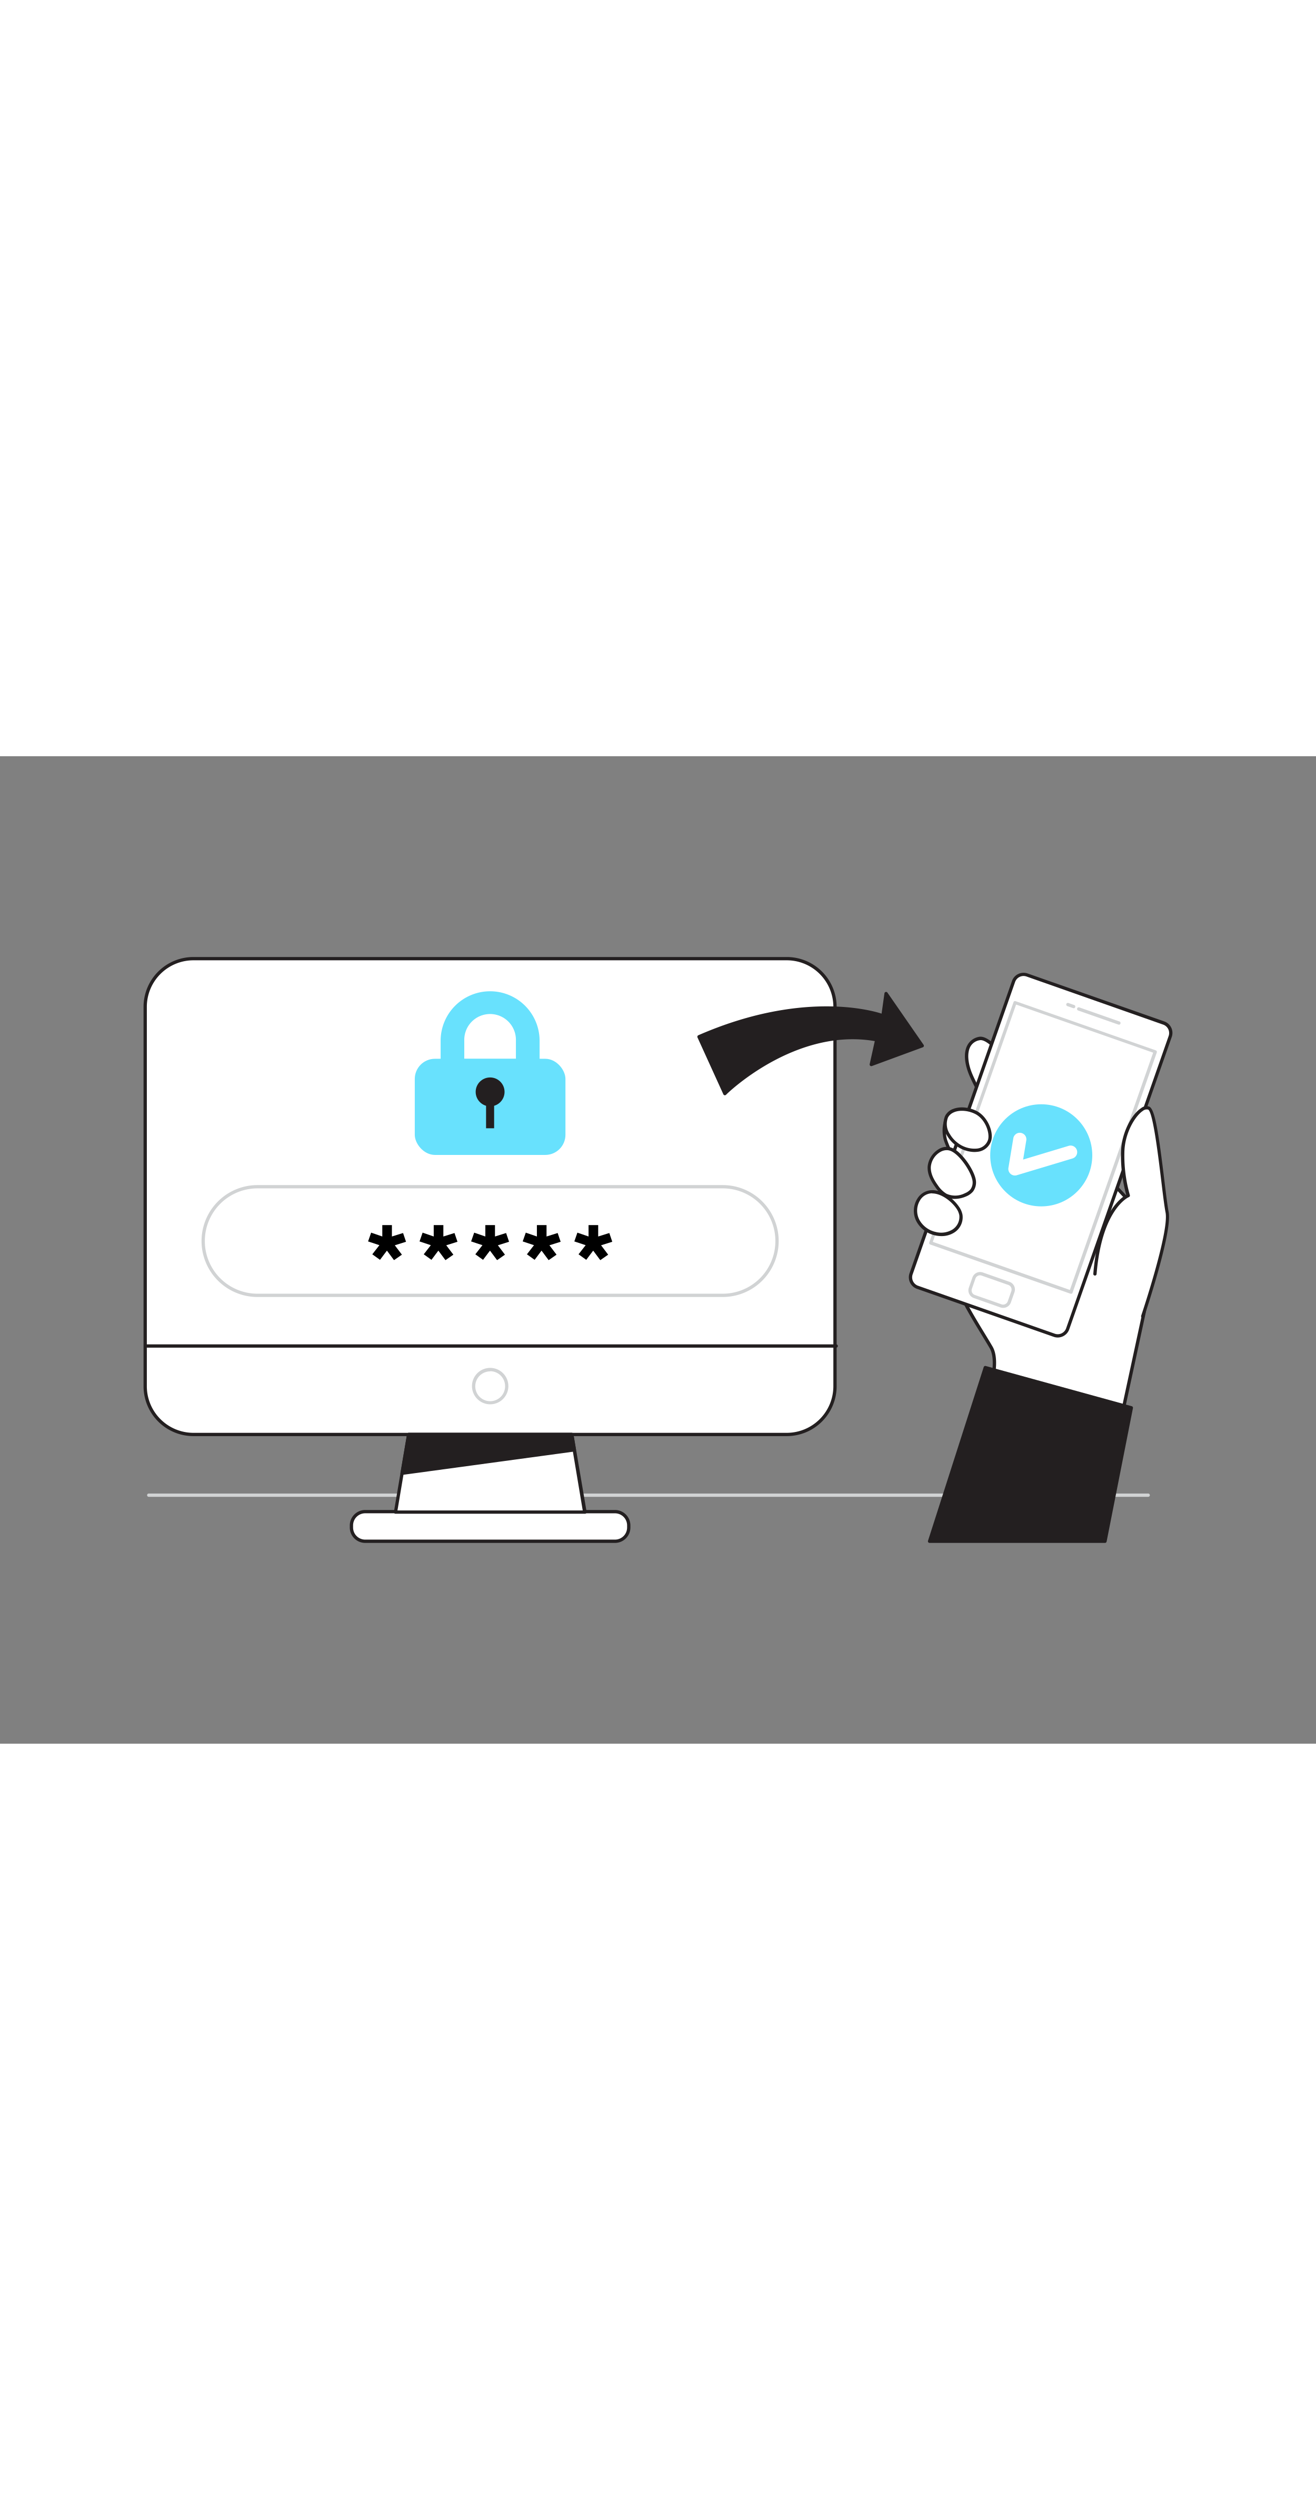 <svg xmlns="http://www.w3.org/2000/svg" viewBox="0 0 400 300" data-imageid="authentication-flatline" imageName="Authentication" class="illustrations_image" style="width: 158px;"><rect x="0" y="0" width="400" height="300" fill="#808080" stroke="none"/><g id="_139_authentication_flatline" data-name="#139_authentication_flatline"><path d="M349,225H45.21a.5.5,0,1,1,0-1H349a.5.5,0,0,1,0,1Z" fill="#d1d3d4"/><rect x="44.13" y="61.52" width="209.67" height="144.54" rx="14.65" fill="#fff"/><path d="M239.15,206.56H58.78a15.17,15.17,0,0,1-15.15-15.15V76.16A15.16,15.16,0,0,1,58.78,61H239.15A15.16,15.16,0,0,1,254.3,76.16V191.41A15.17,15.17,0,0,1,239.15,206.56ZM58.78,62A14.16,14.16,0,0,0,44.63,76.16V191.41a14.17,14.17,0,0,0,14.15,14.15H239.15a14.17,14.17,0,0,0,14.15-14.15V76.16A14.16,14.16,0,0,0,239.15,62Z" fill="#231f20"/><path d="M254.16,179.68H44.78a.5.5,0,0,1,0-1H254.16a.5.5,0,1,1,0,1Z" fill="#231f20"/><path d="M149,196.89a5.53,5.53,0,1,1,5.52-5.52A5.53,5.53,0,0,1,149,196.89Zm0-10a4.53,4.53,0,1,0,4.52,4.53A4.53,4.53,0,0,0,149,186.84Z" fill="#d1d3d4"/><rect x="106.82" y="229.49" width="84.29" height="8.99" rx="4.18" fill="#fff"/><path d="M186.93,239H111a4.68,4.68,0,0,1-4.68-4.67v-.64A4.69,4.69,0,0,1,111,229h75.93a4.69,4.69,0,0,1,4.68,4.68v.64A4.68,4.68,0,0,1,186.93,239ZM111,230a3.68,3.68,0,0,0-3.68,3.68v.64A3.68,3.68,0,0,0,111,238h75.93a3.68,3.68,0,0,0,3.68-3.67v-.64a3.68,3.68,0,0,0-3.68-3.68Z" fill="#231f20"/><polygon points="177.71 229.64 120.22 229.64 124.17 206.06 173.76 206.06 177.71 229.64" fill="#fff"/><path d="M177.71,230.14H120.22a.46.46,0,0,1-.38-.18.49.49,0,0,1-.11-.4l4-23.58a.5.5,0,0,1,.49-.42h49.59a.5.5,0,0,1,.49.42l4,23.58a.52.52,0,0,1-.11.4A.5.5,0,0,1,177.71,230.14Zm-56.9-1h56.31l-3.78-22.58H124.6Z" fill="#231f20"/><polygon points="122.2 217.85 174.55 210.74 173.76 206.06 124.17 206.06 122.2 217.85" fill="#231f20"/><path d="M122.2,218.35a.51.51,0,0,1-.36-.15.5.5,0,0,1-.13-.43l2-11.79a.5.5,0,0,1,.49-.42h49.59a.5.5,0,0,1,.49.42l.79,4.68a.52.52,0,0,1-.09.38.49.49,0,0,1-.34.19l-52.35,7.11Zm2.39-11.79-1.79,10.71,51.17-7-.63-3.76Z" fill="#231f20"/><rect x="126.07" y="91.92" width="45.8" height="29.21" rx="6.13" fill="#68e1fd" class="target-color"/><path d="M160.41,99.13H137.52a3.59,3.59,0,0,1-3.59-3.59V86.45a15,15,0,0,1,30.08,0v9.09A3.6,3.6,0,0,1,160.41,99.13Zm-19.29-7.19h15.69V86.45a7.85,7.85,0,1,0-15.69,0Z" fill="#68e1fd" class="target-color"/><circle cx="148.97" cy="101.98" r="4.39" fill="#231f20"/><rect x="147.74" y="102.82" width="2.45" height="10.21" fill="#231f20"/><path d="M219.68,164.29H78.26a17,17,0,0,1,0-34H219.68a17,17,0,0,1,0,34Zm-141.42-33a16,16,0,0,0,0,32H219.68a16,16,0,0,0,0-32Z" fill="#d1d3d4"/><path d="M120,148.58l2.16,2.85-2.4,1.67-2.15-2.9-2.11,2.8-2.34-1.68,2.16-2.77-3.44-1.14.93-2.67,3.39,1.17v-3.46h2.92v3.46l3.39-1.06.9,2.66Z"/><path d="M135.64,148.58l2.16,2.85-2.4,1.67-2.16-2.9-2.1,2.8-2.34-1.68,2.15-2.77-3.43-1.14.93-2.67,3.38,1.17v-3.46h2.93v3.46l3.38-1.06.91,2.66Z"/><path d="M151.33,148.58l2.15,2.85-2.39,1.67-2.16-2.9-2.11,2.8-2.34-1.68,2.16-2.77-3.44-1.14.93-2.67,3.39,1.17v-3.46h2.93v3.46l3.38-1.06.9,2.66Z"/><path d="M167,148.58l2.16,2.85-2.4,1.67-2.16-2.9-2.1,2.8-2.34-1.68,2.15-2.77-3.43-1.14.93-2.67,3.38,1.17v-3.46h2.93v3.46l3.38-1.06.91,2.66Z"/><path d="M182.7,148.58l2.15,2.85-2.39,1.67-2.16-2.9-2.11,2.8-2.34-1.68,2.16-2.77-3.44-1.14.93-2.67,3.39,1.17v-3.46h2.93v3.46l3.38-1.06.9,2.66Z"/><path d="M337,218.79l10.8-50.08,3.6-24.9S325.07,116,317.58,107s-15.83-22-19.89-21.19-5,5.35-2.56,11.09c1,2.36,2.55,5,3.21,7.42.54,2,.15,7.48-1.79,8.8-2.33,1.58-4.21-6.52-7.14-5.2-1.54.7-3.18,4.53-2,8.75a32.8,32.8,0,0,0,2.71,5.83c2.24,3.89,2.17,6.28,3.54,10.51s1.22-1.47-.38,2.42c-1.93,4.72-4.62,10.22-4.91,15.4-.46,8.28,9,22.06,12.92,28.75s-4.57,25.11-4.57,25.11Z" fill="#fff"/><path d="M337,219.29a.41.41,0,0,1-.16,0l-40.36-14.15a.5.5,0,0,1-.29-.28.47.47,0,0,1,0-.4c.09-.18,8.3-18.26,4.6-24.65-.64-1.1-1.43-2.39-2.29-3.81-4.42-7.22-11.09-18.14-10.69-25.21.24-4.47,2.24-9.18,4-13.33.32-.76.64-1.51.94-2.24a5.22,5.22,0,0,1,.66-1.24c-.1-.24-.19-.52-.3-.84-.46-1.44-.76-2.65-1-3.81a22.42,22.42,0,0,0-2.45-6.6,34.78,34.78,0,0,1-2.76-6c-1.22-4.51.55-8.54,2.31-9.33s3.29,1.2,4.52,3a11.39,11.39,0,0,0,1.53,2c.54.5.81.38,1,.24,1.67-1.13,2.1-6.35,1.58-8.24a28.92,28.92,0,0,0-2-4.81c-.41-.85-.83-1.72-1.18-2.55-1.58-3.74-1.81-7-.63-9.23a5,5,0,0,1,3.55-2.56c3.34-.65,8.59,6.18,14.66,14.1,1.89,2.46,3.84,5,5.72,7.27,7.39,9,33.56,36.55,33.82,36.83a.51.51,0,0,1,.14.42l-3.61,24.9-10.8,50.11a.49.49,0,0,1-.25.33A.4.4,0,0,1,337,219.29Zm-39.67-14.94,39.3,13.78,10.68-49.52L350.9,144c-2.26-2.38-26.6-28.1-33.7-36.7-1.89-2.29-3.85-4.84-5.74-7.3-5.38-7-10.95-14.25-13.67-13.72a3.89,3.89,0,0,0-2.87,2c-1,1.92-.77,5,.67,8.37.34.8.74,1.63,1.16,2.5a29.9,29.9,0,0,1,2.07,5c.55,2,.22,7.84-2,9.34a1.68,1.68,0,0,1-2.25-.33,12.21,12.21,0,0,1-1.69-2.16c-1.26-1.85-2.23-3.14-3.28-2.66-1.24.56-2.86,4.09-1.75,8.16a31.63,31.63,0,0,0,2.66,5.71,23.58,23.58,0,0,1,2.55,6.86c.28,1.15.57,2.34,1,3.74.09.27.17.49.23.66l.08,0a1,1,0,0,1,.66,1,.62.62,0,0,1-.52.66A.6.6,0,0,1,294,135a4.87,4.87,0,0,0-.28.62c-.31.73-.63,1.48-.95,2.25-1.73,4.08-3.69,8.7-3.93,13-.37,6.77,6.2,17.52,10.55,24.64.87,1.43,1.66,2.72,2.3,3.83C305.32,185.56,298.71,201.28,297.36,204.35Z" fill="#231f20"/><rect x="291.08" y="70.9" width="50.45" height="100.56" rx="3.22" transform="translate(574.69 340.21) rotate(-160.68)" fill="#fff"/><path d="M321.5,176.6a3.74,3.74,0,0,1-1.23-.21l-41.54-14.57h0a3.73,3.73,0,0,1-2.28-4.74L307.6,68.26A3.73,3.73,0,0,1,312.34,66l41.54,14.57a3.69,3.69,0,0,1,2.27,4.73L325,174.11a3.71,3.71,0,0,1-1.9,2.12A3.79,3.79,0,0,1,321.5,176.6Zm-42.44-15.72,41.54,14.56a2.7,2.7,0,0,0,3.46-1.66L355.21,85a2.72,2.72,0,0,0-1.66-3.46L312,66.92a2.72,2.72,0,0,0-3.46,1.67L277.4,157.42a2.72,2.72,0,0,0,1.66,3.46Z" fill="#231f20"/><path d="M325.53,163.29a.51.51,0,0,1-.17,0l-42.61-14.94a.5.5,0,0,1-.3-.64l25.61-73a.48.48,0,0,1,.25-.29.58.58,0,0,1,.39,0l42.6,14.94a.51.51,0,0,1,.31.64L326,163a.51.51,0,0,1-.25.29A.59.59,0,0,1,325.53,163.29Zm-42-15.75,41.66,14.61L350.5,90.06,308.84,75.45Z" fill="#d1d3d4"/><path d="M304.89,167.59a2.5,2.5,0,0,1-.81-.13L296,164.61a2.48,2.48,0,0,1-1.52-3.15l1.09-3.1a2.48,2.48,0,0,1,3.16-1.52l8.1,2.84a2.48,2.48,0,0,1,1.52,3.16l-1.09,3.1A2.46,2.46,0,0,1,304.89,167.59Zm-7-9.89a1.49,1.49,0,0,0-1.4,1l-1.08,3.1a1.47,1.47,0,0,0,.9,1.88h0l8.11,2.84a1.48,1.48,0,0,0,1.88-.9l1.09-3.1a1.49,1.49,0,0,0-.91-1.89l-8.1-2.84A1.67,1.67,0,0,0,297.88,157.7Z" fill="#d1d3d4"/><path d="M340,81.5a.45.45,0,0,1-.16,0l-12.14-4.25a.5.5,0,0,1-.3-.64.5.5,0,0,1,.63-.31l12.14,4.26a.5.5,0,0,1-.17,1Z" fill="#d1d3d4"/><path d="M326.25,76.5l-.17,0-1.62-.57a.5.5,0,1,1,.33-.94l1.63.57a.5.5,0,0,1-.17,1Z" fill="#d1d3d4"/><circle cx="316.49" cy="121.25" r="15.51" fill="#68e1fd" class="target-color"/><path d="M300.82,116.6a4.37,4.37,0,0,1-3.88,3.09,8.81,8.81,0,0,1-6.13-1.81,9.51,9.51,0,0,1-2.49-2.79,6,6,0,0,1-.63-5.53c1.28-2.57,5.37-3,8.82-1.36C299.74,109.76,301.45,114.18,300.82,116.6Z" fill="#fff"/><path d="M296.12,120.24a9.6,9.6,0,0,1-5.61-2,10.23,10.23,0,0,1-2.63-2.93,6.41,6.41,0,0,1-.63-6c1.36-2.74,5.61-3.45,9.48-1.59,3.4,1.64,5.28,6.25,4.58,9h0a4.87,4.87,0,0,1-4.31,3.47A8.49,8.49,0,0,1,296.12,120.24Zm-3.75-12.52c-1.92,0-3.56.72-4.23,2.06a5.44,5.44,0,0,0,.61,5.06,9,9,0,0,0,2.36,2.64,8.29,8.29,0,0,0,5.77,1.72,3.91,3.91,0,0,0,3.46-2.73h0c.54-2.1-.91-6.31-4-7.82A9.17,9.17,0,0,0,292.37,107.72Z" fill="#231f20"/><path d="M296,128.37a4.15,4.15,0,0,1-.64,3.56,4.88,4.88,0,0,1-1.84,1.29,7,7,0,0,1-6,.15,8.66,8.66,0,0,1-2.75-2.64c-1.3-1.78-2.43-3.86-2.29-6.07.19-3.18,3.78-6.69,7-5.07C292.16,120.92,295.33,125.54,296,128.37Z" fill="#fff"/><path d="M290.15,134.49a6.15,6.15,0,0,1-2.88-.68,8.89,8.89,0,0,1-2.92-2.79c-1.75-2.39-2.51-4.42-2.39-6.39a7,7,0,0,1,3.35-5.25,4.53,4.53,0,0,1,4.4-.24c2.81,1.4,6.08,6.18,6.79,9.11h0a4.64,4.64,0,0,1-.74,4,5.46,5.46,0,0,1-2,1.44A8.83,8.83,0,0,1,290.15,134.49Zm-2.37-14.81a3.91,3.91,0,0,0-2,.57,5.86,5.86,0,0,0-2.85,4.44c-.11,1.73.59,3.55,2.19,5.74a8.33,8.33,0,0,0,2.58,2.5,6.44,6.44,0,0,0,5.59-.17,4.29,4.29,0,0,0,1.67-1.15,3.61,3.61,0,0,0,.53-3.12h0c-.64-2.68-3.72-7.19-6.25-8.45A3.29,3.29,0,0,0,287.78,119.68Z" fill="#231f20"/><path d="M291.06,137.09a5.9,5.9,0,0,1,1,2.31,5,5,0,0,1-2.3,4.87,7.17,7.17,0,0,1-5.48.8,8,8,0,0,1-5.25-3.88,6.5,6.5,0,0,1,.15-6.42C282.41,129.78,288.53,133.43,291.06,137.09Z" fill="#fff"/><path d="M286.13,145.79a8.72,8.72,0,0,1-1.95-.23,8.52,8.52,0,0,1-5.58-4.14,6.94,6.94,0,0,1,.17-6.92,5.33,5.33,0,0,1,4.49-2.66c3.08-.09,6.48,2.46,8.21,5h0a6.15,6.15,0,0,1,1.09,2.51,5.47,5.47,0,0,1-2.52,5.36A7.1,7.1,0,0,1,286.13,145.79Zm-2.77-13h-.08a4.3,4.3,0,0,0-3.67,2.2,6,6,0,0,0-.13,5.91,7.49,7.49,0,0,0,4.92,3.63,6.6,6.6,0,0,0,5.1-.73,4.56,4.56,0,0,0,2.08-4.36,5.39,5.39,0,0,0-.93-2.11h0C289.08,135.11,286.08,132.83,283.36,132.83Z" fill="#231f20"/><path d="M347.33,170.12s8.63-25.55,7.43-31.63-3.12-30.59-5.59-31.62-7.73,5.73-7.9,13.33A43.78,43.78,0,0,0,343,133.46s-8.46,3.37-10.13,23.8" fill="#fff"/><path d="M347.33,170.62l-.16,0a.51.51,0,0,1-.31-.64c.09-.25,8.57-25.49,7.41-31.38-.37-1.89-.81-5.48-1.31-9.65-.89-7.33-2.54-21-4-21.6a1.81,1.81,0,0,0-1.57.39c-2.28,1.48-5.5,6.64-5.63,12.49a43.69,43.69,0,0,0,1.66,13.09.51.51,0,0,1-.29.62c-.08,0-8.21,3.58-9.82,23.38a.5.5,0,0,1-1-.08c1.48-18.16,8.25-23,10-24a45.35,45.35,0,0,1-1.58-13c.13-5.86,3.26-11.48,6.09-13.31a2.59,2.59,0,0,1,2.5-.47c1.69.7,2.79,7.48,4.59,22.4.5,4.15.94,7.73,1.3,9.58,1.21,6.15-7.09,30.84-7.44,31.89A.5.5,0,0,1,347.33,170.62Z" fill="#231f20"/><path d="M308.51,127.38a2,2,0,0,1-2-2.33l1.47-8.86a2,2,0,1,1,3.94.65l-.94,5.7,13.84-4.17A2,2,0,0,1,326,122.2l-16.92,5.09A2,2,0,0,1,308.51,127.38Z" fill="#fff"/><polygon points="335.82 238.48 343.85 197.95 299.46 185.73 282.55 238.48 335.82 238.48" fill="#231f20"/><path d="M335.82,239H282.54a.51.51,0,0,1-.4-.2.52.52,0,0,1-.07-.45L299,185.58a.51.51,0,0,1,.61-.33L344,197.47a.5.5,0,0,1,.36.58l-8,40.53A.51.51,0,0,1,335.82,239Zm-52.59-1h52.18l7.86-39.68-43.48-12Z" fill="#231f20"/><path d="M220.33,102.47s21-21,46.11-16.3l-1.67,7.49L280.28,88l-11-15.87-.95,6.76s-21.89-8.49-55.91,6.36Z" fill="#231f20"/><path d="M220.33,103h-.09a.48.48,0,0,1-.37-.28L212,85.43a.46.46,0,0,1,0-.38.45.45,0,0,1,.26-.28c30.77-13.43,52-7.77,55.7-6.57l.87-6.17a.5.5,0,0,1,.9-.22l11,15.87a.49.49,0,0,1,.06.44.46.46,0,0,1-.3.31L265,94.13a.5.5,0,0,1-.5-.1.49.49,0,0,1-.16-.48l1.55-7c-24.29-4.19-45,16.05-45.16,16.26A.52.52,0,0,1,220.33,103Zm-7.25-17.49,7.41,16.16c3.4-3.14,23.17-20.21,46-16a.53.53,0,0,1,.33.22.51.51,0,0,1,.07.38l-1.47,6.6,14-5.16-9.9-14.29-.78,5.5a.48.48,0,0,1-.24.36.5.5,0,0,1-.43,0C267.93,79.25,246.23,71.17,213.08,85.48Z" fill="#231f20"/></g></svg>